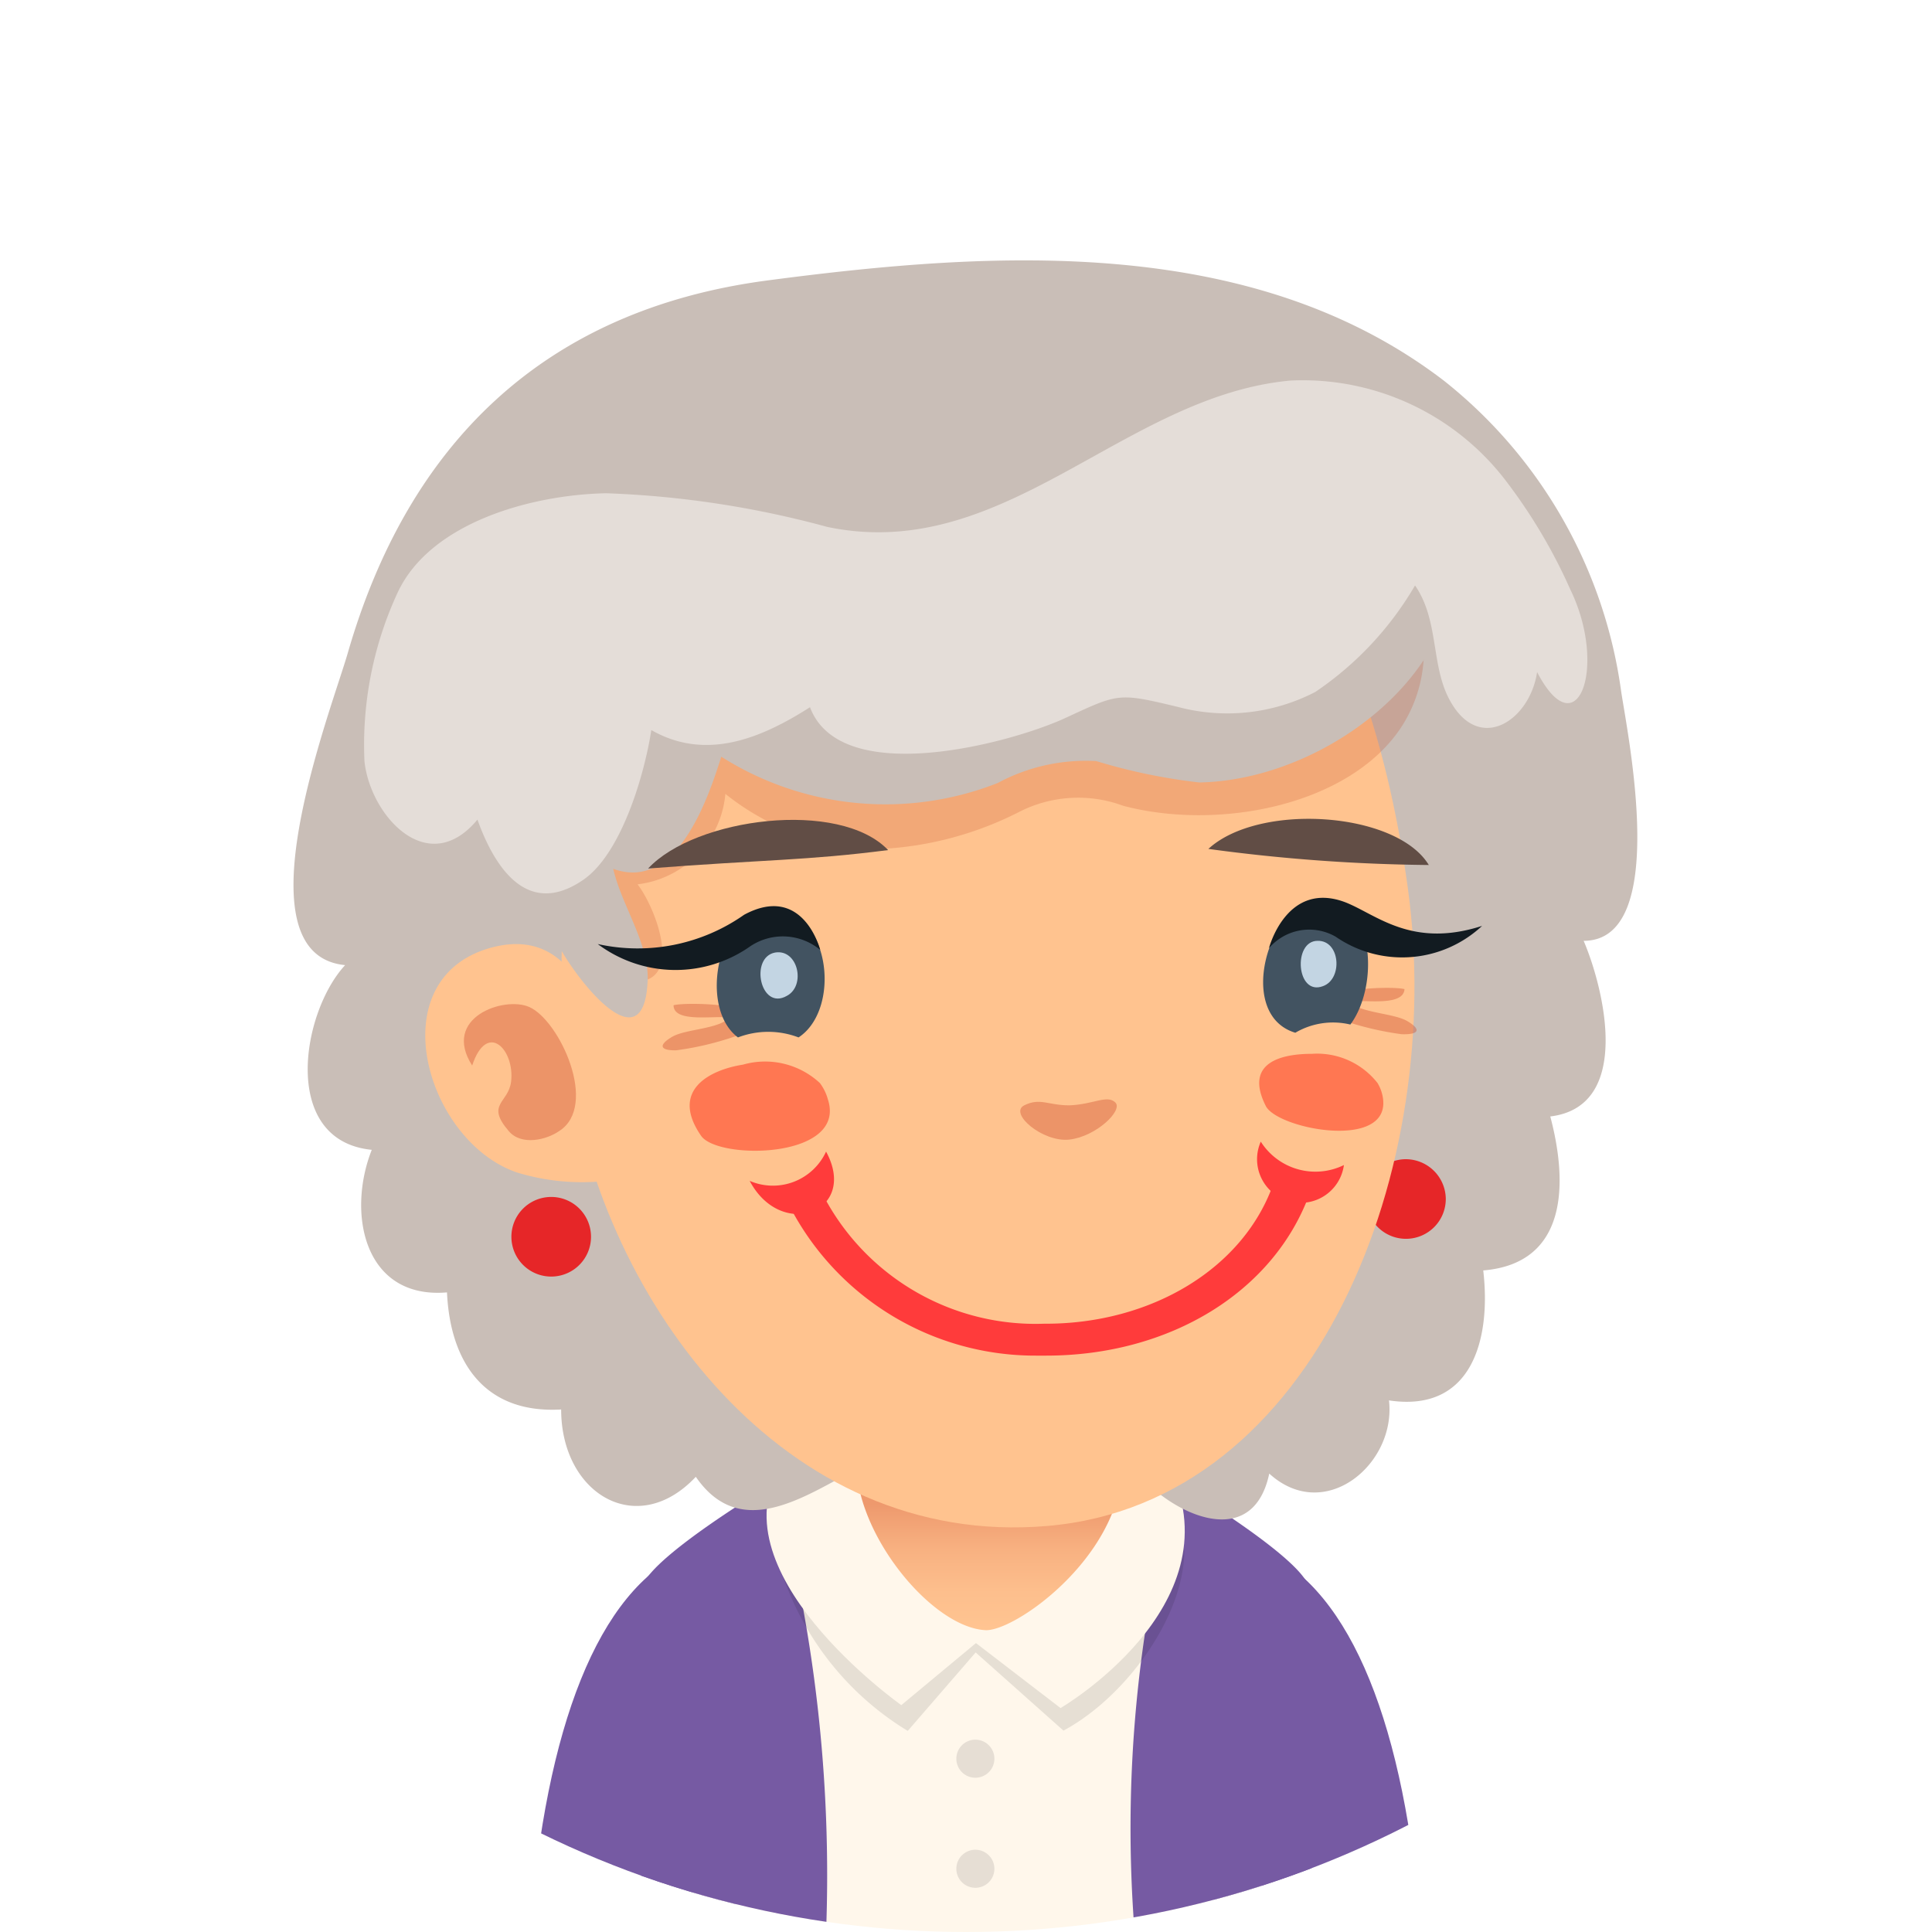 <svg xmlns="http://www.w3.org/2000/svg" xmlns:xlink="http://www.w3.org/1999/xlink" viewBox="0 0 66 66"><defs><style>.cls-1{fill:none;}.cls-2{clip-path:url(#clip-path);}.cls-3{fill:#fff;}.cls-4{fill:#765aa3;}.cls-5{fill:#fff7eb;}.cls-6{opacity:0.1;}.cls-7{fill:url(#linear-gradient);}.cls-8{fill:#e6ded4;}.cls-9{fill:#c9beb7;}.cls-10{fill:#e62628;}.cls-11{fill:#ffc38f;}.cls-12{fill:#bf3c1b;opacity:0.2;}.cls-13{fill:#d14f2e;opacity:0.4;}.cls-14{fill:#f0eae6;opacity:0.7;}.cls-15{fill:#ff7752;}.cls-16{fill:#614d45;}.cls-17{fill:#425361;}.cls-18{fill:#c3d5e3;}.cls-19{fill:#121b21;}.cls-20{fill:#ff3b3b;}</style><clipPath id="clip-path" transform="translate(0.01)"><circle class="cls-1" cx="33" cy="33" r="33"/></clipPath><linearGradient id="linear-gradient" x1="33.79" y1="51.35" x2="33.79" y2="55.66" gradientUnits="userSpaceOnUse"><stop offset="0" stop-color="#ee996d"/><stop offset="0.02" stop-color="#ee9a6e"/><stop offset="0.37" stop-color="#f8b181"/><stop offset="0.71" stop-color="#fdbf8d"/><stop offset="1" stop-color="#ffc491"/></linearGradient></defs><g id="Layer_2" data-name="Layer 2"><g id="avatars"><g class="cls-2"><rect class="cls-3" width="66" height="66"/><path class="cls-4" d="M23.42,53c-3,1.34-4.79,6-5.33,13h7c.2-3.62.57-7.61,1.44-8.52Z" transform="translate(0.01)"/><path class="cls-4" d="M43.18,53l-3.1,4.47c.87.91,1.24,4.9,1.45,8.52h7C48,59,46.16,54.35,43.18,53Z" transform="translate(0.01)"/><path class="cls-5" d="M40.44,51.12a15.58,15.58,0,0,0-14.56.39C21,54.66,22.6,58,23.89,66H42.8C44,58.85,45.15,53.64,40.44,51.12Z" transform="translate(0.01)"/><path class="cls-4" d="M44.68,54.15c-.42-1.07-4.5-3.5-4.5-3.5A45.18,45.18,0,0,0,38.75,66h6C44.88,59.27,45,54.92,44.68,54.15Z" transform="translate(0.01)"/><path class="cls-4" d="M26.45,50.65s-4.09,2.43-4.5,3.5c-.3.77-.21,5.12,0,11.85h6.26A50.91,50.91,0,0,0,26.45,50.65Z" transform="translate(0.01)"/><path class="cls-6" d="M26.75,53.88A10,10,0,0,0,31,59.13l2.32-2.68,3,2.67C38.41,58,40.42,55.28,40.45,53,40.47,51.41,25.8,50.53,26.75,53.88Z" transform="translate(0.01)"/><path class="cls-5" d="M26.78,49.9c-2.59,3.69,4,8.35,4,8.35l2.55-2.12,2.89,2.22S42.13,54.9,40,50.27C38.13,46.11,29.4,46.18,26.78,49.9Z" transform="translate(0.01)"/><path class="cls-7" d="M31.86,45.5c-1.5.44-2.5,2.35-2.61,4.31-.13,2.49,2.56,5.81,4.43,5.88,1.41,0,7.39-4.6,3.19-9.11A5.36,5.36,0,0,0,31.86,45.5Z" transform="translate(0.01)"/><path class="cls-8" d="M33.31,59.43a.65.65,0,1,0,.65.65A.65.65,0,0,0,33.31,59.43Z" transform="translate(0.01)"/><path class="cls-8" d="M33.31,63.19a.65.65,0,1,0,.65.64A.65.65,0,0,0,33.31,63.19Z" transform="translate(0.01)"/><path class="cls-9" d="M49.31,13c-6.54-5-15.36-4.44-23.1-3.42S13.9,15.27,11.87,22.31c-.58,2-3.81,10.3-.09,10.66-1.5,1.62-2.21,6,.91,6.31-.86,2.18-.26,5.11,2.57,4.87.11,2.42,1.31,4.15,3.9,4,0,2.88,2.59,4.44,4.6,2.3,1.45,2.11,3.5.81,5.22-.12s3.89-1.73,5.83-.68c.62.33.88,1,1.6,1.17.29.08,2.56-.35,2.34-.65,1,1.4,4,3,4.6.17,1.9,1.73,4.34-.33,4.09-2.5,2.86.43,3.49-2.13,3.22-4.44,2.9-.24,2.89-3,2.29-5.26,2.82-.34,1.84-4.36,1.14-6,2.95,0,1.51-7,1.28-8.53A16.37,16.37,0,0,0,49.31,13Z" transform="translate(0.01)"/><path class="cls-10" d="M48,39.6a1.36,1.36,0,1,0,1.38,1.34A1.37,1.37,0,0,0,48,39.6Z" transform="translate(0.01)"/><path class="cls-11" d="M30.86,13.57c-7.68,1.6-13,12.75-11.4,23.11,1.16,7.76,7.28,16.22,16.3,15.45C45,51.35,49.4,39.85,48.08,30.31,46.65,19.92,41.61,11.32,30.86,13.57Z" transform="translate(0.01)"/><path class="cls-12" d="M48,18.58a5.52,5.52,0,0,0-1.93-1.69A23.48,23.48,0,0,0,40.8,15a36.51,36.51,0,0,0-9.36-1.3c-2.81,0-5.86-.15-8.46,1-5.17,2.28-4.82,7.35-4.59,12.13.07,1.6.79,6.26,2.93,6.66s1.14-2.38.45-3.28a3.42,3.42,0,0,0,3-3.09A8.55,8.55,0,0,0,30.12,29a11.69,11.69,0,0,0,4.64-1.24,4.43,4.43,0,0,1,3.61-.23c3.24.85,7.63,0,9.43-2.6a4.77,4.77,0,0,0,.8-3.25C48.5,20.62,48.66,19.56,48,18.58Z" transform="translate(0.01)"/><path class="cls-11" d="M16.71,32.39c-3.76,1.09-2.17,6.59.93,7.66a7.59,7.59,0,0,0,3.06.29l.06-.1c.44-.72-.25-4.74-.49-5.49C19.67,32.85,18.52,31.87,16.71,32.39Z" transform="translate(0.01)"/><path class="cls-13" d="M18.07,34.4c-.86-.38-3,.36-1.95,2,.51-1.54,1.46-.54,1.33.55-.09.74-.88.76-.08,1.69.43.51,1.29.3,1.72,0C20.45,37.78,19.11,34.86,18.07,34.4Z" transform="translate(0.01)"/><path class="cls-9" d="M48,15.8a20.11,20.11,0,0,0-10.9-5.48,28,28,0,0,0-7.92-.12c-4.35.56-9.59,2.59-10.91,7-.81,2.72-.32,5.85-.07,8.6.19,2.05,0,4.24.73,6.2.35.93,3,4.6,3.18,1.59.1-1.31-.89-2.65-1.17-3.91,2.18.8,3.25-2.44,3.69-3.83a10.47,10.47,0,0,0,9.44.9A6.35,6.35,0,0,1,37.44,26a19.64,19.64,0,0,0,3.52.73c4.8-.09,10.13-4.69,8.3-9.08A6,6,0,0,0,48,15.8Z" transform="translate(0.01)"/><path class="cls-14" d="M51.49,16.5A8.73,8.73,0,0,0,44.08,13c-5.72.52-9.76,6.27-15.83,5a33.15,33.15,0,0,0-7.55-1.15c-2.56.05-6,1-7.12,3.38A12.38,12.38,0,0,0,12.44,26c.19,1.85,2.16,4.05,3.86,2,.56,1.56,1.67,3.39,3.61,2.06,1.33-.91,2.11-3.67,2.33-5.12,1.87,1.07,3.76.28,5.42-.78,1.06,2.8,6.88,1.22,8.72.37s1.8-.87,3.85-.38a6.54,6.54,0,0,0,4.69-.51A11.19,11.19,0,0,0,48.33,20c.82,1.19.54,2.71,1.17,3.89,1,1.89,2.75.74,3-.93,1.38,2.65,2.41-.19,1.14-2.81A18.42,18.42,0,0,0,51.49,16.5Z" transform="translate(0.01)"/><path class="cls-10" d="M18.79,40.89a1.36,1.36,0,1,0,1.39,1.34A1.36,1.36,0,0,0,18.79,40.89Z" transform="translate(0.01)"/><path class="cls-13" d="M23,34.34c0,.63,1.47.33,1.9.43-.37.39-1.49.38-1.95.65s-.44.47.14.46a10.19,10.19,0,0,0,2.55-.68C26.72,34.31,23.52,34.21,23,34.34Z" transform="translate(0.01)"/><path class="cls-13" d="M48.06,34.88c-.46-.27-1.58-.27-2-.66.43-.1,1.87.2,1.91-.43-.49-.13-3.69,0-2.64.87a10.55,10.55,0,0,0,2.54.67C48.49,35.35,48.54,35.16,48.06,34.88Z" transform="translate(0.01)"/><path class="cls-15" d="M47.05,37a2.62,2.62,0,0,0-2.24-1c-1,0-2.34.27-1.58,1.78.4.8,4.3,1.54,4-.29A1.4,1.4,0,0,0,47.05,37Z" transform="translate(0.01)"/><path class="cls-15" d="M28,37a2.75,2.75,0,0,0-2.63-.63c-1.09.17-2.52.85-1.43,2.43.58.84,5,.79,4.33-1.25A1.66,1.66,0,0,0,28,37Z" transform="translate(0.01)"/><path class="cls-16" d="M41.27,29a59.54,59.54,0,0,0,7.53.55C47.69,27.72,43,27.41,41.27,29Z" transform="translate(0.01)"/><path class="cls-13" d="M36.52,37.76c-.73,0-1-.27-1.54,0s.63,1.27,1.54,1.17,1.85-1,1.57-1.27S37.34,37.73,36.52,37.76Z" transform="translate(0.01)"/><path class="cls-16" d="M22.13,29.67c4-.31,5.41-.27,8.2-.63C28.67,27.3,23.75,27.93,22.13,29.67Z" transform="translate(0.01)"/><path class="cls-17" d="M26.83,31.11c-2.14-.75-3.14,3.2-1.63,4.33a2.9,2.9,0,0,1,2.07,0C28.6,34.57,28.43,31.67,26.83,31.11Z" transform="translate(0.01)"/><path class="cls-18" d="M26.47,32.54c-.88.16-.51,2,.4,1.48C27.53,33.67,27.25,32.41,26.47,32.54Z" transform="translate(0.01)"/><path class="cls-17" d="M45.88,30.93c-2.14-1.36-4,3.64-1.64,4.35A2.54,2.54,0,0,1,46.12,35C46.93,33.92,47,31.66,45.88,30.93Z" transform="translate(0.01)"/><path class="cls-18" d="M45,32.14c-.85,0-.73,1.89.18,1.55C45.87,33.45,45.78,32.12,45,32.14Z" transform="translate(0.01)"/><path class="cls-19" d="M45.94,30.82c-2-.75-2.6,1.57-2.6,1.57A1.81,1.81,0,0,1,45.62,32a4,4,0,0,0,5-.37C48.2,32.41,47,31.23,45.94,30.82Z" transform="translate(0.01)"/><path class="cls-19" d="M25.41,31.25a6.32,6.32,0,0,1-5,1,4.43,4.43,0,0,0,5.22.07,2,2,0,0,1,2.38.13S27.43,30.16,25.41,31.25Z" transform="translate(0.01)"/><path class="cls-20" d="M25.6,40.34c1.09,2.06,3.73,1.06,2.61-1A2,2,0,0,1,25.6,40.34Z" transform="translate(0.01)"/><path class="cls-20" d="M43.06,39a1.49,1.49,0,1,0,2.84.8A2.21,2.21,0,0,1,43.06,39Z" transform="translate(0.01)"/><path class="cls-20" d="M44.29,40.06a.62.62,0,0,0-.78.32c-1,2.94-4.19,4.86-7.85,4.84a8.18,8.18,0,0,1-7.49-4.28.7.7,0,0,0-.82-.34.51.51,0,0,0-.33.71,9.44,9.44,0,0,0,8.37,5h.34c4.2,0,7.77-2.16,9-5.54A.59.59,0,0,0,44.29,40.06Z" transform="translate(0.01)"/></g></g></g></svg>
